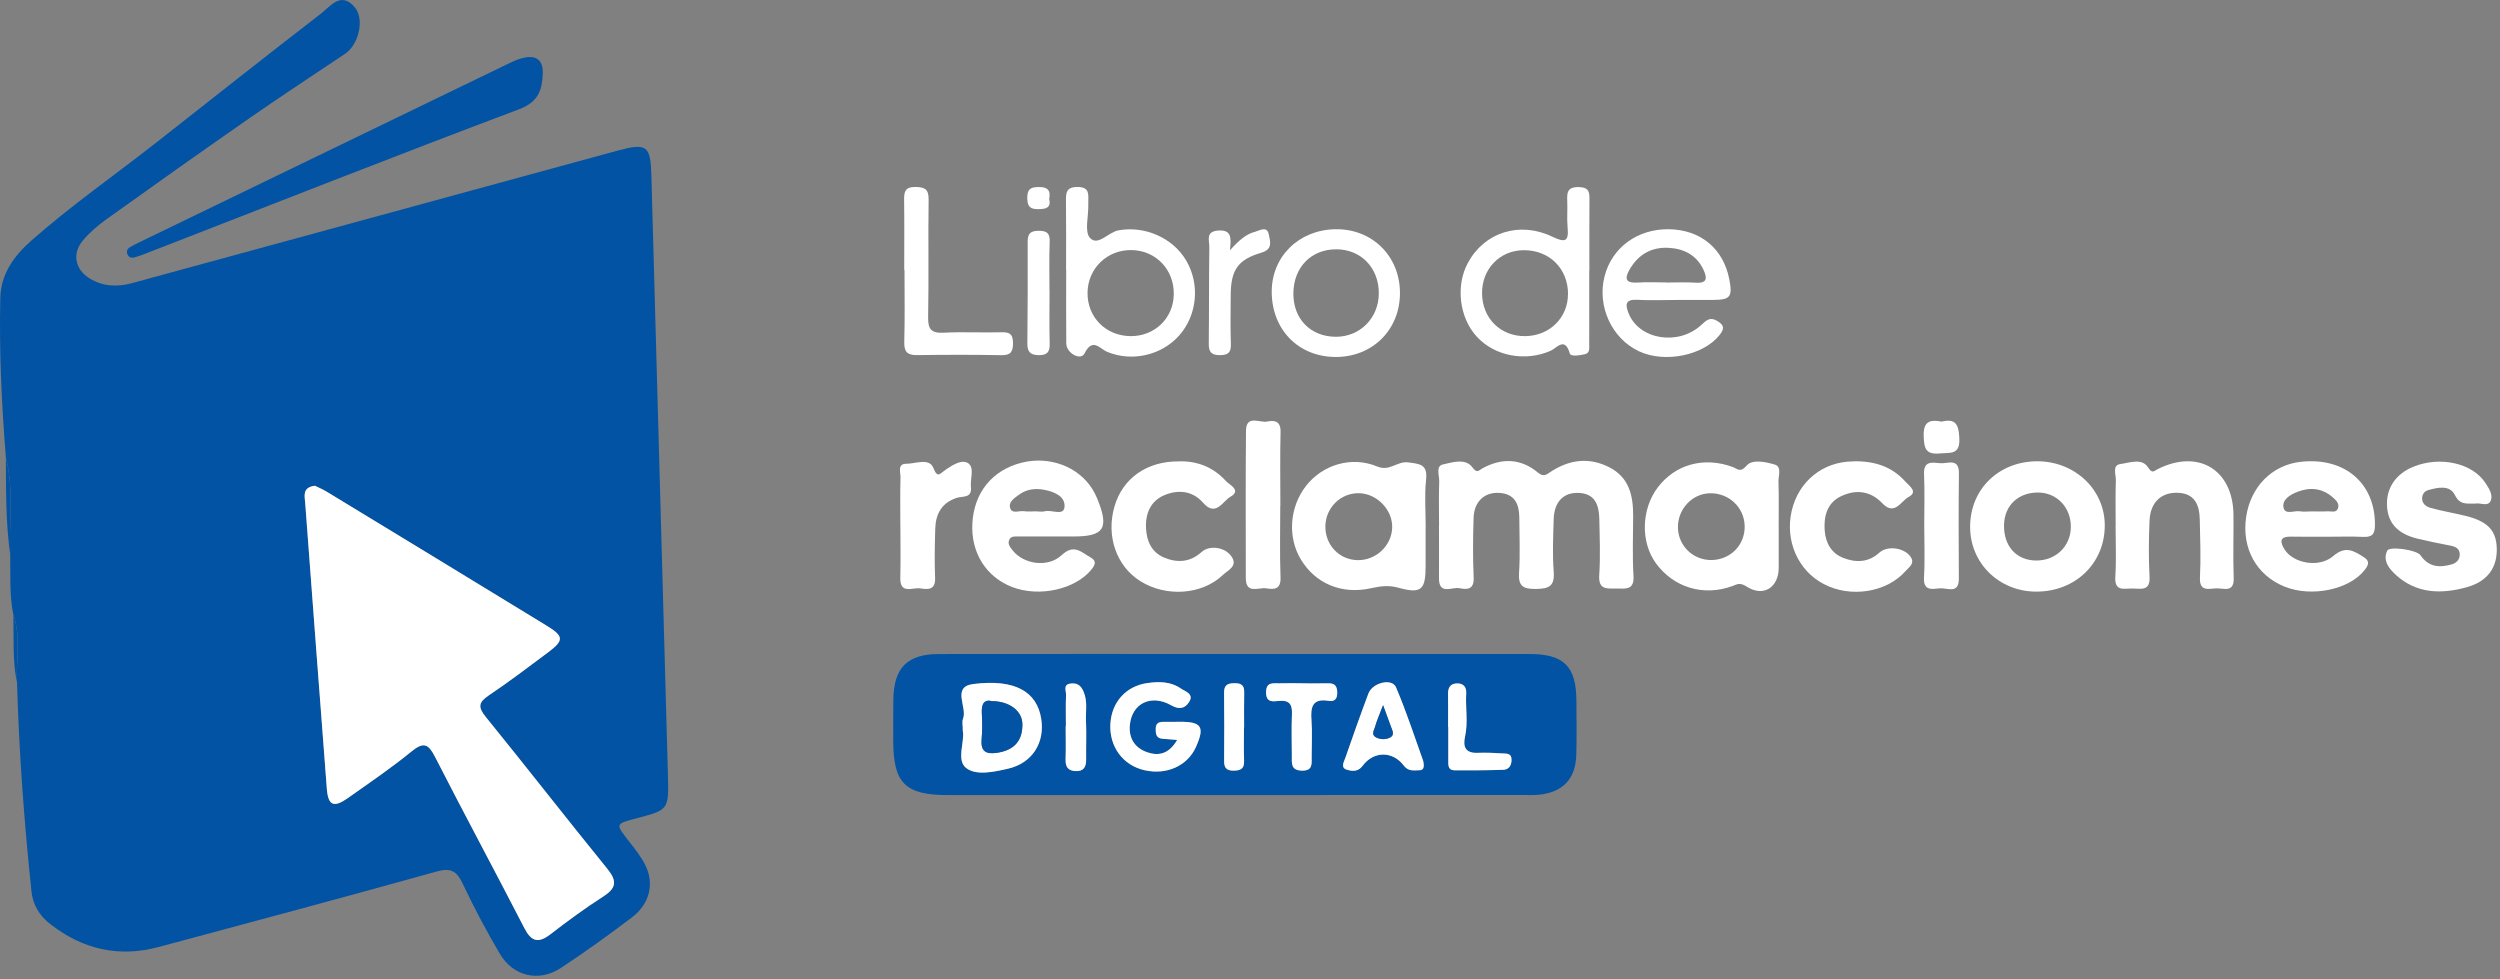 <svg width="656" height="257" viewBox="0 0 656 257" fill="none" xmlns="http://www.w3.org/2000/svg">
<rect x="0" y="0" width="656" height="257" fill="#808080" stroke="none"/>
<g clip-path="url(#clip0_114_554)">
<path d="M3.51 161.38C2.45 156.15 2.77 150.85 2.68 145.58C2.28 137.08 3.72 128.5 1.55 120.07C0.41 106.12 -0.23 92.16 0.08 78.18C0.22 71.95 3.62 67.2 8.14 63.21C18.62 53.95 30.11 45.96 41.09 37.34C55.45 26.06 69.76 14.73 84.22 3.57C86.73 1.64 89.48 -2.39 93.12 1.95C95.7 5.03 94.13 11.69 90.58 14.09C82.31 19.66 73.95 25.1 65.77 30.79C53.04 39.64 40.4 48.61 27.79 57.63C25.56 59.22 23.43 61.09 21.68 63.19C18.87 66.57 19.73 70.72 23.47 73.03C26.95 75.18 30.7 75.36 34.58 74.31C77.08 62.72 119.57 51.12 162.07 39.52C169.71 37.44 170.71 38.21 170.92 45.96C172.36 98.51 173.84 151.06 175.27 203.61C175.51 212.51 175.41 212.52 166.94 214.75C161.43 216.2 161.47 216.17 165 220.71C166.6 222.76 168.28 224.84 169.4 227.15C171.73 231.99 170.43 237.22 165.85 240.7C159.74 245.34 153.5 249.83 147.09 254.04C141.38 257.79 134.61 256.17 131.15 250.26C127.66 244.31 124.39 238.2 121.46 231.96C119.88 228.6 118.36 227.62 114.52 228.7C90.28 235.47 65.96 241.96 41.65 248.49C31.12 251.32 21.63 249.1 13.08 242.39C10.24 240.16 8.62 237.34 8.25 233.84C6.34 215.66 4.99 197.44 4.47 179.16C4.17 173.24 5.59 167.22 3.53 161.39L3.51 161.38ZM82.65 127.47C79.24 127.9 79.96 130.19 80.1 132.08C81.97 157.04 83.85 182 85.77 206.96C86.11 211.38 87.57 212.04 91.28 209.42C96.92 205.43 102.65 201.54 108 197.18C111.26 194.52 112.47 195.29 114.21 198.7C121.89 213.73 129.9 228.59 137.63 243.59C139.44 247.1 141.28 247.59 144.4 245.19C148.9 241.73 153.48 238.33 158.26 235.28C161.72 233.07 162 231.23 159.39 228.01C148.65 214.79 138.2 201.35 127.47 188.13C125.38 185.55 125.55 184.3 128.26 182.48C133.6 178.89 138.74 174.99 143.9 171.13C148.01 168.05 147.96 166.95 143.5 164.22C124.24 152.44 104.96 140.71 85.67 128.99C84.64 128.37 83.52 127.9 82.66 127.48L82.65 127.47Z" fill="#0253A3"/>
<path d="M324.27 171.61C349.95 171.61 375.63 171.61 401.31 171.61C410.3 171.61 413.58 174.8 413.65 183.76C413.69 188.53 413.75 193.29 413.62 198.06C413.45 204.41 410.07 207.93 403.72 208.55C402.5 208.67 401.26 208.61 400.03 208.61C349.59 208.61 299.16 208.63 248.72 208.63C237.54 208.63 234.4 205.52 234.39 194.47C234.39 190.78 234.35 187.09 234.42 183.4C234.56 175.21 238.12 171.63 246.32 171.62C272.31 171.58 298.29 171.61 324.28 171.61H324.27ZM252.64 191.76C253.21 194.54 250.89 199.37 253.47 201.47C256.09 203.6 260.84 202.54 264.56 201.68C270.84 200.24 274.22 194.92 273.21 188.58C272.08 181.49 266.34 178.11 255.42 179.48C249.58 180.21 253.94 185.64 252.68 188.65C252.41 189.3 252.64 190.16 252.64 191.75V191.76ZM308.89 194.16C306.7 197.93 303.93 198.4 301.02 197.39C297.81 196.28 296.13 193.73 296.47 190.23C297.02 184.59 302.01 182.07 307.3 185.06C309.48 186.29 310.91 185.89 311.99 184.25C313.42 182.07 311.01 181.46 309.85 180.66C307.18 178.81 304.09 178.8 300.98 179.25C295.49 180.05 291.71 184.2 291.37 189.88C291.01 195.88 294.63 200.83 300.34 202.11C306.15 203.42 311.6 200.95 313.81 196.02C316.19 190.69 315.32 189.36 309.48 189.4C308.1 189.41 306.72 189.44 305.33 189.42C304.09 189.4 303.28 189.75 303.26 191.2C303.24 192.53 303.33 193.7 305.02 193.85C306.07 193.95 307.12 194.02 308.89 194.16ZM373.47 199.76C371.32 193.81 369.11 186.94 366.3 180.34C365.25 177.88 360.14 179.12 359.06 181.99C356.96 187.59 354.96 193.23 353 198.89C352.64 199.93 351.66 201.46 353.44 201.98C354.79 202.37 356.33 202.57 357.54 200.95C360.43 197.05 365.42 197.01 368.34 200.88C369.54 202.47 370.97 202.14 372.45 202.11C373.37 202.09 373.82 201.58 373.46 199.76H373.47ZM341.65 179.31V179.29C339.66 179.29 337.66 179.25 335.67 179.3C334.08 179.35 332.24 178.84 332.21 181.63C332.18 184.43 334.01 184.07 335.6 183.92C338.26 183.67 339.11 184.77 339 187.34C338.84 191.01 338.96 194.7 338.97 198.38C338.97 200.21 338.63 202.11 341.54 202.21C344.5 202.31 344.18 200.44 344.17 198.59C344.17 195.37 344.36 192.14 344.12 188.94C343.86 185.51 344.37 183.2 348.61 183.9C350.05 184.14 350.87 183.53 350.88 181.86C350.88 180.16 350.37 179.26 348.54 179.3C346.24 179.35 343.94 179.31 341.64 179.31H341.65ZM379.98 190.74C379.98 190.74 380 190.74 380.02 190.74C380.02 193.64 380.02 196.55 380.02 199.45C380.02 200.66 379.87 202.1 381.66 202.11C385.94 202.14 390.22 202.14 394.49 201.97C395.78 201.92 396.57 201.02 396.62 199.48C396.68 197.49 395.22 197.76 394.13 197.68C392 197.52 389.85 197.44 387.72 197.53C384.5 197.66 383.82 195.91 384.42 193.25C385.26 189.49 384.49 185.69 384.73 181.92C384.83 180.3 384.02 179.27 382.31 179.31C380.61 179.35 379.94 180.36 379.96 182.01C380 184.91 379.97 187.82 379.97 190.72L379.98 190.74ZM326.42 190.92H326.45C326.45 187.85 326.4 184.78 326.47 181.72C326.51 179.95 325.83 179.28 324.04 179.29C322.23 179.29 321.16 179.64 321.19 181.79C321.27 187.77 321.24 193.75 321.2 199.74C321.2 201.44 321.8 202.23 323.62 202.23C325.46 202.23 326.52 201.79 326.44 199.68C326.34 196.77 326.41 193.85 326.41 190.94L326.42 190.92ZM279.69 190.55C279.69 190.55 279.66 190.55 279.64 190.55C279.64 193.45 279.71 196.36 279.62 199.26C279.56 201.09 280.16 202.18 282.11 202.31C284.37 202.46 285.04 201.24 285.01 199.22C284.97 195.86 285.12 192.49 284.97 189.13C284.86 186.59 285.43 184.05 284.34 181.48C283.57 179.67 282.51 179.14 280.86 179.36C278.9 179.62 279.78 181.26 279.74 182.28C279.62 185.03 279.7 187.78 279.7 190.53L279.69 190.55Z" fill="#0253A3"/>
<path d="M377.61 137.9C377.61 134.06 377.51 130.22 377.65 126.38C377.71 124.82 376.67 122.31 378.61 121.87C381.11 121.31 384.54 120.19 386.31 122.58C387.63 124.37 388.04 123.41 388.99 122.89C394.08 120.12 399.04 120.26 403.54 123.99C405.1 125.29 405.81 124.51 407.01 123.73C411.86 120.59 416.98 119.92 422.25 122.6C427.52 125.27 428.56 130.09 428.54 135.41C428.53 140.63 428.31 145.87 428.63 151.07C428.86 154.83 426.69 154.47 424.31 154.43C421.86 154.39 419.37 154.97 419.64 150.91C419.96 146.02 419.76 141.09 419.66 136.17C419.58 132.47 418.51 129.39 413.99 129.33C410.18 129.27 407.83 131.76 407.69 136.19C407.55 140.79 407.34 145.42 407.69 150C407.98 153.82 406.47 154.5 403.02 154.54C399.64 154.57 398.36 153.82 398.6 150.23C398.92 145.49 398.68 140.71 398.67 135.95C398.66 132.33 397.53 129.55 393.34 129.33C389.48 129.13 386.8 131.65 386.67 135.88C386.51 141.1 386.44 146.33 386.69 151.54C386.84 154.76 384.94 154.73 382.95 154.34C381 153.96 377.56 156.24 377.59 151.7C377.62 147.09 377.59 142.49 377.59 137.88L377.61 137.9Z" fill="white"/>
<path d="M142.44 18.92C142.29 23.41 141.5 26.67 136.2 28.67C103.49 40.98 70.98 53.81 38.39 66.47C37.39 66.86 36.38 67.24 35.35 67.53C34.57 67.74 33.79 67.6 33.44 66.74C33.11 65.92 33.4 65.24 34.17 64.82C34.98 64.37 35.79 63.94 36.62 63.54C69.04 47.85 101.45 32.15 133.88 16.47C139.4 13.8 142.41 14.72 142.43 18.93L142.44 18.92Z" fill="#0253A3"/>
<path d="M374.08 138.37C374.08 141.75 374.08 145.13 374.08 148.51C374.08 154.72 373.02 155.9 366.95 154.22C364.24 153.47 362.12 153.84 359.66 154.37C352.04 156.03 345.21 153.15 341.38 146.86C337.79 140.96 338.35 133.03 342.75 127.44C347.02 122.01 354.56 119.57 361.39 122.41C364.7 123.79 366.58 120.95 369.51 121.33C372.73 121.74 374.63 121.87 374.2 125.93C373.76 130.03 374.1 134.22 374.1 138.36L374.08 138.37ZM356.23 146.98C361.04 147.07 365.15 143.22 365.31 138.48C365.47 133.87 361.4 129.57 356.72 129.42C351.91 129.26 347.9 133.1 347.78 137.99C347.66 142.94 351.37 146.89 356.23 146.98Z" fill="white"/>
<path d="M466.73 138.4C466.73 141.93 466.73 145.46 466.73 148.99C466.73 154.12 462.74 156.77 458.33 153.92C456.51 152.74 455.78 153.34 454.52 153.8C447.02 156.54 439.14 154.18 434.49 147.77C430.47 142.22 430.67 133.67 434.95 127.96C439.57 121.81 447.15 119.75 454.71 122.56C455.91 123.01 456.66 124.13 458.31 122.18C459.79 120.43 463.31 121.2 465.69 121.9C467.61 122.47 466.62 124.86 466.67 126.43C466.8 130.42 466.71 134.41 466.72 138.4H466.73ZM448.75 129.43C444.03 129.49 440.19 133.6 440.29 138.49C440.39 143.33 444.42 147.12 449.3 146.95C454.25 146.78 457.96 142.84 457.8 137.93C457.64 133.1 453.67 129.37 448.75 129.43Z" fill="white"/>
<path d="M276.51 140.77C273.44 140.77 270.37 140.76 267.3 140.77C266.4 140.77 265.34 140.61 264.86 141.58C264.3 142.71 265.05 143.58 265.74 144.45C268.55 148 274.9 149.09 278.56 145.68C281.82 142.64 283.69 144.88 286.08 146.21C287.75 147.14 287.5 148.09 286.36 149.48C282.14 154.64 272.73 156.78 265.6 154.04C258.74 151.4 254.73 144.99 255.15 137.32C255.59 129.23 260.38 123.35 268.08 121.41C275.35 119.58 282.93 122.4 286.65 128.35C287.14 129.13 287.55 129.96 287.9 130.81C291.12 138.64 289.74 140.8 281.57 140.77C279.88 140.77 278.2 140.77 276.51 140.77ZM271.88 134.17V134.19C272.64 134.19 273.45 134.35 274.16 134.16C275.94 133.69 279.06 135.44 279.32 133.11C279.64 130.27 276.67 129.02 273.98 128.52C271.65 128.08 269.39 128.35 267.43 129.78C266.22 130.66 264.55 131.68 265.07 133.32C265.57 134.94 267.44 133.95 268.69 134.14C269.73 134.3 270.82 134.17 271.89 134.17H271.88Z" fill="white"/>
<path d="M610.84 140.83C607.62 140.83 604.4 140.88 601.18 140.81C598.16 140.75 598.2 142.13 599.47 144.18C601.69 147.76 608.46 149.15 612.21 145.93C615.44 143.16 617.51 144.47 620.17 146.13C621.84 147.17 621.59 148.11 620.58 149.45C616.63 154.69 606.56 156.84 599.39 153.9C592.06 150.89 588.2 143.88 589.38 135.7C590.52 127.74 596.19 122 603.72 121.18C615.25 119.91 623.25 126.8 623.19 137.74C623.18 140.17 622.44 141 620.05 140.88C616.99 140.73 613.92 140.84 610.85 140.84C610.85 140.84 610.85 140.83 610.85 140.82L610.84 140.83ZM606.28 134.19C607.8 134.19 609.32 134.25 610.84 134.17C611.8 134.12 613.14 134.68 613.53 133.24C613.85 132.06 612.94 131.23 612.16 130.54C609.38 128.07 606.15 127.76 602.81 129.07C600.96 129.79 598.77 131.09 599.19 133.18C599.6 135.21 602.04 133.89 603.55 134.17C604.43 134.33 605.37 134.2 606.28 134.2V134.19Z" fill="white"/>
<path d="M534.58 121.04C544.43 121.04 552.25 128.43 552.29 137.79C552.34 147.77 544.59 155.27 534.29 155.24C524.53 155.21 516.95 147.77 516.96 138.23C516.96 128.37 524.47 121.05 534.58 121.04ZM534.21 147.08C539.42 147.15 543.37 143.35 543.39 138.24C543.41 133.16 539.75 129.3 534.88 129.24C529.66 129.18 526.01 132.57 525.86 137.62C525.69 143.23 529.03 147.01 534.21 147.08Z" fill="white"/>
<path d="M649.56 132.14C647.41 132.06 645.53 132.65 644.17 129.91C642.82 127.18 639.68 127.9 637.11 128.62C636.16 128.89 635.59 129.74 635.56 130.72C635.52 132.21 636.69 132.97 637.84 133.29C640.8 134.09 643.83 134.61 646.81 135.33C652.64 136.74 654.92 139.04 655.14 143.62C655.38 148.84 652.79 152.55 647.3 154.08C640.65 155.93 634.13 155.83 628.68 150.86C626.94 149.27 625.15 147.14 626.41 144.49C627 143.25 634.19 144.28 635.14 145.7C637.23 148.78 640.05 149.02 643.26 148.11C644.58 147.74 645.44 146.85 645.44 145.49C645.44 144.02 644.4 143.44 643.05 143.18C640.19 142.63 637.32 142.06 634.49 141.38C629.18 140.11 626.59 137.31 626.35 132.75C626.11 128.09 628.65 124.33 633.32 122.45C640.31 119.63 648.75 121.51 652.16 126.71C653.08 128.12 654.24 129.84 653.55 131.41C652.82 133.06 650.82 131.85 649.55 132.14H649.56Z" fill="white"/>
<path d="M555.15 137.99C555.15 134 555.06 130.01 555.2 126.03C555.25 124.52 554.14 122.05 556.45 121.75C558.81 121.44 562.03 120.14 563.62 122.6C564.78 124.4 565.16 123.61 566.25 123.06C576.85 117.78 585.9 123.23 586.06 135C586.13 140.52 585.91 146.05 586.12 151.57C586.29 155.76 583.35 154.24 581.42 154.39C579.41 154.54 577.08 155.19 577.27 151.51C577.53 146.46 577.32 141.39 577.22 136.33C577.14 132.39 575.84 129.35 571.19 129.3C567 129.26 564.24 131.91 564.04 136.58C563.83 141.48 563.77 146.41 564.04 151.3C564.26 155.22 561.73 154.44 559.55 154.42C557.42 154.4 554.8 155.33 555.06 151.34C555.35 146.91 555.13 142.45 555.13 138C555.13 138 555.14 138 555.15 138V137.99Z" fill="white"/>
<path d="M417.02 71.02C417.02 77.47 417.03 83.91 417.01 90.36C417.01 91.39 417.24 92.69 415.78 92.97C414.45 93.23 412.17 93.68 411.9 92.72C410.65 88.27 408.49 91.32 406.93 92.02C400.31 94.97 392.21 93.5 387.47 88.3C382.91 83.29 381.92 74.97 385.19 68.95C389.51 60.97 398.71 57.97 407.36 62.12C410.62 63.68 411.7 63.48 411.34 59.68C411.12 57.4 411.35 55.08 411.25 52.78C411.15 50.57 411.23 49.02 414.3 49.09C417.14 49.16 417.09 50.64 417.07 52.61C417.03 58.75 417.05 64.89 417.05 71.03H417.02V71.02ZM411.45 77.15C411.45 70.44 406.49 65.56 399.74 65.65C393.51 65.73 388.86 70.57 388.89 76.94C388.92 83.51 393.74 88.29 400.26 88.2C406.63 88.12 411.44 83.36 411.44 77.15H411.45Z" fill="white"/>
<path d="M279.74 70.8C279.74 64.82 279.79 58.83 279.71 52.85C279.68 50.65 279.71 49.07 282.73 49.06C285.98 49.06 285.57 51.04 285.57 53.03C285.57 53.34 285.57 53.64 285.57 53.95C285.62 56.85 284.54 60.77 286 62.41C288.07 64.72 290.78 60.93 293.49 60.44C300.24 59.21 307.66 62.27 311.25 68.35C314.93 74.58 314.16 82.7 309.4 88.05C304.72 93.31 296.88 95.01 290.47 92.3C288.58 91.5 286.68 88.5 284.57 92.76C283.61 94.7 279.81 92.72 279.79 90.11C279.73 83.67 279.77 77.23 279.77 70.78H279.74V70.8ZM296.65 88.2C302.96 88.26 307.87 83.55 308 77.3C308.13 70.79 303.36 65.74 296.96 65.62C290.54 65.5 285.45 70.4 285.37 76.79C285.29 83.23 290.14 88.14 296.66 88.2H296.65Z" fill="white"/>
<path d="M486.17 121.05C492.06 120.91 496.56 122.52 500.04 126.45C501.01 127.54 503.36 129.04 500.84 130.39C498.84 131.46 497.14 135.44 493.97 132.1C490.78 128.73 486.92 128.37 483.03 130.24C479.44 131.97 478.52 135.46 478.8 139.21C479.05 142.51 480.56 145.2 483.71 146.41C487.01 147.68 490.29 147.62 493.15 145.01C495.33 143.02 499.99 143.76 501.47 146.32C502.41 147.94 500.94 148.8 500.08 149.78C495.1 155.47 485.63 156.98 478.52 153.24C471.77 149.69 468.34 141.84 470.14 134.06C471.96 126.16 478.47 121.12 486.18 121.08L486.17 121.05Z" fill="white"/>
<path d="M309.41 121.06C314.29 120.93 318.48 122.68 321.7 126.24C322.55 127.18 325.88 128.66 322.85 130.36C320.86 131.48 319.04 135.76 315.69 131.92C312.9 128.72 309.13 128.45 305.58 129.91C302 131.38 300.53 134.65 300.71 138.55C300.88 142 302.16 144.92 305.47 146.31C308.93 147.76 312.32 147.55 315.29 144.85C317.37 142.96 321.54 143.52 323.23 146.15C324.8 148.6 322.17 149.64 320.91 150.85C315.39 156.13 305.93 156.74 299.15 152.45C292.95 148.52 290.23 140.69 292.4 133.03C294.54 125.48 300.96 120.97 309.41 121.07V121.06Z" fill="white"/>
<path d="M439.77 78.71C436.39 78.71 433.01 78.87 429.65 78.67C426.42 78.49 426.43 79.95 427.37 82.28C430.16 89.15 440.46 90.84 446.47 85.22C447.88 83.9 448.79 83.11 450.68 84.26C452.5 85.37 452.48 86.31 451.24 87.88C447 93.25 436.91 95.36 430.1 92.19C422.93 88.86 419.02 80.35 421.04 72.49C422.97 64.96 429.65 60.06 437.86 60.15C446.19 60.25 452.21 65.21 453.76 73.26C454.66 77.92 454.06 78.68 449.44 78.7C446.22 78.71 443 78.7 439.77 78.7V78.71ZM437.13 74.11V74.14C439.74 74.14 442.36 74 444.96 74.18C447.93 74.38 448.02 73.03 447.04 70.89C445.25 66.95 441.9 65.25 437.84 65.03C433.33 64.79 429.86 66.78 427.58 70.76C426.12 73.32 426.76 74.34 429.75 74.14C432.2 73.98 434.66 74.11 437.12 74.11H437.13Z" fill="white"/>
<path d="M333.7 76.66C333.64 67.36 340.78 60.31 350.41 60.15C360.06 60 367.34 67.19 367.35 76.89C367.36 86.56 360.11 93.73 350.39 93.67C340.71 93.61 333.76 86.52 333.7 76.65V76.66ZM339.38 77.03C339.36 83.73 343.92 88.36 350.55 88.37C356.9 88.37 361.78 83.43 361.8 76.98C361.82 70.33 357.2 65.49 350.77 65.42C344.09 65.34 339.41 70.11 339.38 77.03Z" fill="white"/>
<path d="M237.27 70.83C237.27 64.7 237.33 58.56 237.24 52.43C237.2 50.23 237.58 49.03 240.21 49.06C242.7 49.09 243.71 49.67 243.67 52.4C243.52 62.67 243.74 72.95 243.54 83.22C243.48 86.45 244.42 87.47 247.64 87.3C252.69 87.04 257.76 87.33 262.82 87.19C264.97 87.13 265.79 87.69 265.81 89.96C265.83 92.27 265.25 93.25 262.74 93.2C255.38 93.06 248.02 93.08 240.66 93.18C238.08 93.22 237.21 92.32 237.28 89.69C237.46 83.41 237.34 77.12 237.34 70.83H237.27Z" fill="white"/>
<path d="M335.94 132.66C335.94 138.94 335.78 145.23 336.01 151.51C336.13 154.67 334.35 154.72 332.28 154.38C330.26 154.05 326.9 156.05 326.9 151.66C326.9 138.79 326.82 125.91 326.95 113.04C326.99 108.71 330.56 111.03 332.54 110.61C334.48 110.19 336.09 110.54 336.02 113.35C335.86 119.78 335.97 126.22 335.97 132.66H335.94Z" fill="white"/>
<path d="M236.25 137.73C236.25 133.58 236.17 129.43 236.29 125.28C236.33 123.95 235.4 121.68 237.82 121.69C240.26 121.69 243.86 120.07 244.92 122.8C246.05 125.73 246.75 124.1 247.91 123.45C248.04 123.38 248.14 123.25 248.27 123.16C250.09 121.96 252.5 120.39 254.14 121.62C255.73 122.81 254.54 125.68 254.77 127.8C255.1 130.8 252.59 130.13 251.03 130.64C247.11 131.93 245.52 134.85 245.41 138.71C245.29 143.01 245.18 147.33 245.37 151.62C245.52 154.89 243.44 154.7 241.48 154.39C239.49 154.08 236.12 156.08 236.24 151.56C236.36 146.95 236.27 142.34 236.26 137.72L236.25 137.73Z" fill="white"/>
<path d="M504.92 137.72C504.92 133.28 505.07 128.83 504.87 124.4C504.7 120.74 507.19 121.4 509.18 121.55C511.09 121.7 514.07 120.06 514.02 124.24C513.91 133.43 513.95 142.62 514 151.81C514.02 156 510.94 154.21 509.05 154.37C507.09 154.54 504.64 155.2 504.86 151.51C505.13 146.93 504.92 142.32 504.92 137.73V137.72Z" fill="white"/>
<path d="M322.72 65.68C325.26 62.9 327.02 61.43 329.28 60.83C330.59 60.48 332.51 59.18 332.95 61.6C333.25 63.26 334.11 65.39 330.98 66.3C324.77 68.12 322.99 70.89 322.94 77.38C322.9 81.68 322.84 85.99 322.98 90.29C323.05 92.51 322.25 93.19 320.06 93.19C317.78 93.19 317.16 92.28 317.18 90.16C317.28 81.71 317.21 73.26 317.33 64.81C317.35 63.11 316.24 60.7 319.73 60.49C323.02 60.3 323.17 62.16 322.72 65.66V65.68Z" fill="white"/>
<path d="M275.4 76.41C275.4 81.01 275.31 85.62 275.44 90.22C275.5 92.43 274.69 93.23 272.52 93.19C270.37 93.16 269.55 92.29 269.58 90.13C269.68 81.23 269.69 72.33 269.66 63.44C269.66 61.27 270.41 60.54 272.64 60.56C274.93 60.58 275.51 61.36 275.43 63.53C275.27 67.82 275.38 72.12 275.38 76.41C275.38 76.41 275.39 76.41 275.4 76.41Z" fill="white"/>
<path d="M509.49 110.63C513.11 109.76 513.95 111.31 514.13 114.93C514.35 119.45 511.81 118.73 509.01 118.98C505.3 119.32 504.89 117.67 504.78 114.48C504.64 110.64 506.31 110.01 509.49 110.63Z" fill="white"/>
<path d="M275.31 52.13C275.85 54.51 274.53 54.86 272.52 54.88C270.47 54.9 269.62 54.38 269.56 52.09C269.5 49.56 270.47 49.06 272.73 49.08C275.03 49.09 275.7 50.04 275.32 52.13H275.31Z" fill="white"/>
<path d="M1.54 120.06C3.72 128.49 2.28 137.07 2.67 145.57C1.5 137.1 1.58 128.58 1.54 120.06Z" fill="#0253A3"/>
<path d="M3.51 161.38C5.57 167.21 4.15 173.23 4.45 179.15C3.24 173.27 3.66 167.31 3.51 161.38Z" fill="#0253A3"/>
<path d="M82.65 127.47C83.51 127.9 84.63 128.36 85.66 128.98C104.95 140.71 124.24 152.43 143.49 164.21C147.96 166.94 148 168.04 143.89 171.12C138.74 174.98 133.59 178.88 128.25 182.47C125.54 184.29 125.37 185.54 127.46 188.12C138.19 201.34 148.65 214.79 159.38 228C161.99 231.22 161.71 233.06 158.25 235.27C153.47 238.32 148.89 241.72 144.39 245.18C141.27 247.57 139.43 247.09 137.62 243.58C129.89 228.58 121.88 213.71 114.2 198.69C112.46 195.29 111.25 194.51 107.99 197.17C102.65 201.53 96.92 205.42 91.27 209.41C87.56 212.03 86.1 211.38 85.76 206.95C83.84 181.99 81.96 157.03 80.09 132.07C79.95 130.17 79.23 127.89 82.64 127.46L82.65 127.47Z" fill="white"/>
<path d="M252.64 191.76C252.64 190.17 252.41 189.31 252.68 188.66C253.94 185.64 249.58 180.22 255.42 179.49C266.34 178.12 272.08 181.49 273.21 188.59C274.22 194.92 270.84 200.24 264.56 201.69C260.84 202.55 256.09 203.61 253.47 201.48C250.89 199.38 253.21 194.55 252.64 191.77V191.76ZM260.38 183.98C258.28 183.44 257.51 184.65 257.63 187.03C257.75 189.33 257.79 191.65 257.58 193.93C257.29 197.11 258.65 197.97 261.61 197.53C266.08 196.87 268.37 194.38 268.27 189.94C268.2 186.61 265 184.05 260.38 183.97V183.98Z" fill="white"/>
<path d="M308.89 194.16C307.12 194.02 306.07 193.94 305.02 193.85C303.34 193.7 303.25 192.53 303.26 191.2C303.28 189.75 304.09 189.4 305.33 189.42C306.71 189.44 308.09 189.41 309.48 189.4C315.31 189.36 316.19 190.69 313.81 196.02C311.6 200.95 306.15 203.42 300.34 202.11C294.64 200.83 291.01 195.88 291.37 189.88C291.71 184.2 295.49 180.05 300.98 179.25C304.1 178.8 307.18 178.8 309.85 180.66C311.01 181.46 313.42 182.07 311.99 184.25C310.91 185.89 309.48 186.3 307.3 185.06C302.01 182.07 297.02 184.58 296.47 190.23C296.13 193.73 297.81 196.28 301.02 197.39C303.93 198.4 306.7 197.93 308.89 194.16Z" fill="white"/>
<path d="M373.47 199.76C373.83 201.57 373.39 202.09 372.46 202.11C370.98 202.14 369.54 202.47 368.35 200.88C365.42 197.01 360.44 197.05 357.55 200.95C356.34 202.58 354.8 202.38 353.45 201.98C351.67 201.46 352.65 199.92 353.01 198.89C354.97 193.24 356.96 187.59 359.07 181.99C360.15 179.11 365.26 177.88 366.31 180.34C369.13 186.94 371.33 193.81 373.48 199.76H373.47ZM362.92 185.03C361.95 187.59 361.27 189.07 360.85 190.62C360.61 191.52 359.7 192.74 360.99 193.45C362.18 194.1 363.71 194.13 364.86 193.47C365.99 192.82 365.33 191.62 364.96 190.64C364.38 189.1 363.83 187.55 362.91 185.04L362.92 185.03Z" fill="white"/>
<path d="M341.65 179.31C343.95 179.31 346.25 179.35 348.55 179.3C350.37 179.26 350.9 180.16 350.89 181.86C350.89 183.53 350.06 184.14 348.62 183.9C344.38 183.2 343.87 185.52 344.13 188.94C344.37 192.14 344.17 195.38 344.18 198.59C344.18 200.44 344.51 202.31 341.55 202.21C338.64 202.11 338.99 200.21 338.98 198.38C338.97 194.7 338.85 191.02 339.01 187.34C339.12 184.77 338.27 183.67 335.61 183.92C334.02 184.07 332.2 184.43 332.22 181.63C332.24 178.85 334.08 179.35 335.68 179.3C337.67 179.24 339.67 179.29 341.66 179.29V179.31H341.65Z" fill="white"/>
<path d="M379.98 190.74C379.98 187.84 380.01 184.93 379.97 182.03C379.95 180.37 380.62 179.37 382.32 179.33C384.03 179.29 384.84 180.32 384.74 181.94C384.5 185.71 385.27 189.5 384.43 193.27C383.83 195.93 384.51 197.68 387.73 197.55C389.86 197.47 392.01 197.55 394.14 197.7C395.22 197.78 396.68 197.51 396.63 199.5C396.59 201.03 395.8 201.94 394.5 201.99C390.23 202.15 385.95 202.15 381.67 202.13C379.88 202.12 380.03 200.68 380.03 199.47C380.02 196.57 380.03 193.66 380.03 190.76C380.02 190.76 380.01 190.76 379.99 190.76L379.98 190.74Z" fill="white"/>
<path d="M326.42 190.92C326.42 193.83 326.34 196.75 326.45 199.66C326.53 201.78 325.47 202.21 323.63 202.21C321.81 202.21 321.2 201.42 321.21 199.72C321.24 193.74 321.28 187.75 321.2 181.77C321.17 179.62 322.24 179.28 324.05 179.27C325.84 179.27 326.52 179.94 326.48 181.7C326.41 184.77 326.46 187.84 326.46 190.9H326.43L326.42 190.92Z" fill="white"/>
<path d="M279.69 190.55C279.69 187.8 279.61 185.04 279.73 182.3C279.77 181.27 278.89 179.64 280.85 179.38C282.5 179.16 283.56 179.69 284.33 181.5C285.43 184.07 284.85 186.61 284.96 189.15C285.11 192.51 284.96 195.88 285 199.24C285.03 201.26 284.35 202.49 282.1 202.33C280.16 202.2 279.56 201.11 279.61 199.28C279.7 196.38 279.63 193.47 279.63 190.57C279.65 190.57 279.66 190.57 279.68 190.57L279.69 190.55Z" fill="white"/>
<path d="M260.38 183.98C265 184.05 268.2 186.61 268.27 189.95C268.37 194.39 266.08 196.88 261.61 197.54C258.65 197.98 257.29 197.12 257.58 193.94C257.79 191.66 257.74 189.33 257.63 187.04C257.51 184.66 258.28 183.45 260.38 183.99V183.98Z" fill="#0253A3"/>
<path d="M362.92 185.03C363.84 187.54 364.39 189.09 364.97 190.63C365.34 191.61 366 192.81 364.87 193.46C363.72 194.12 362.19 194.1 361 193.44C359.71 192.73 360.62 191.51 360.86 190.61C361.28 189.06 361.96 187.58 362.93 185.02L362.92 185.03Z" fill="#0253A3"/>
</g>
<defs>
<clipPath id="clip0_114_554">
<rect width="655.16" height="256.05" fill="white"/>
</clipPath>
</defs>
</svg>

